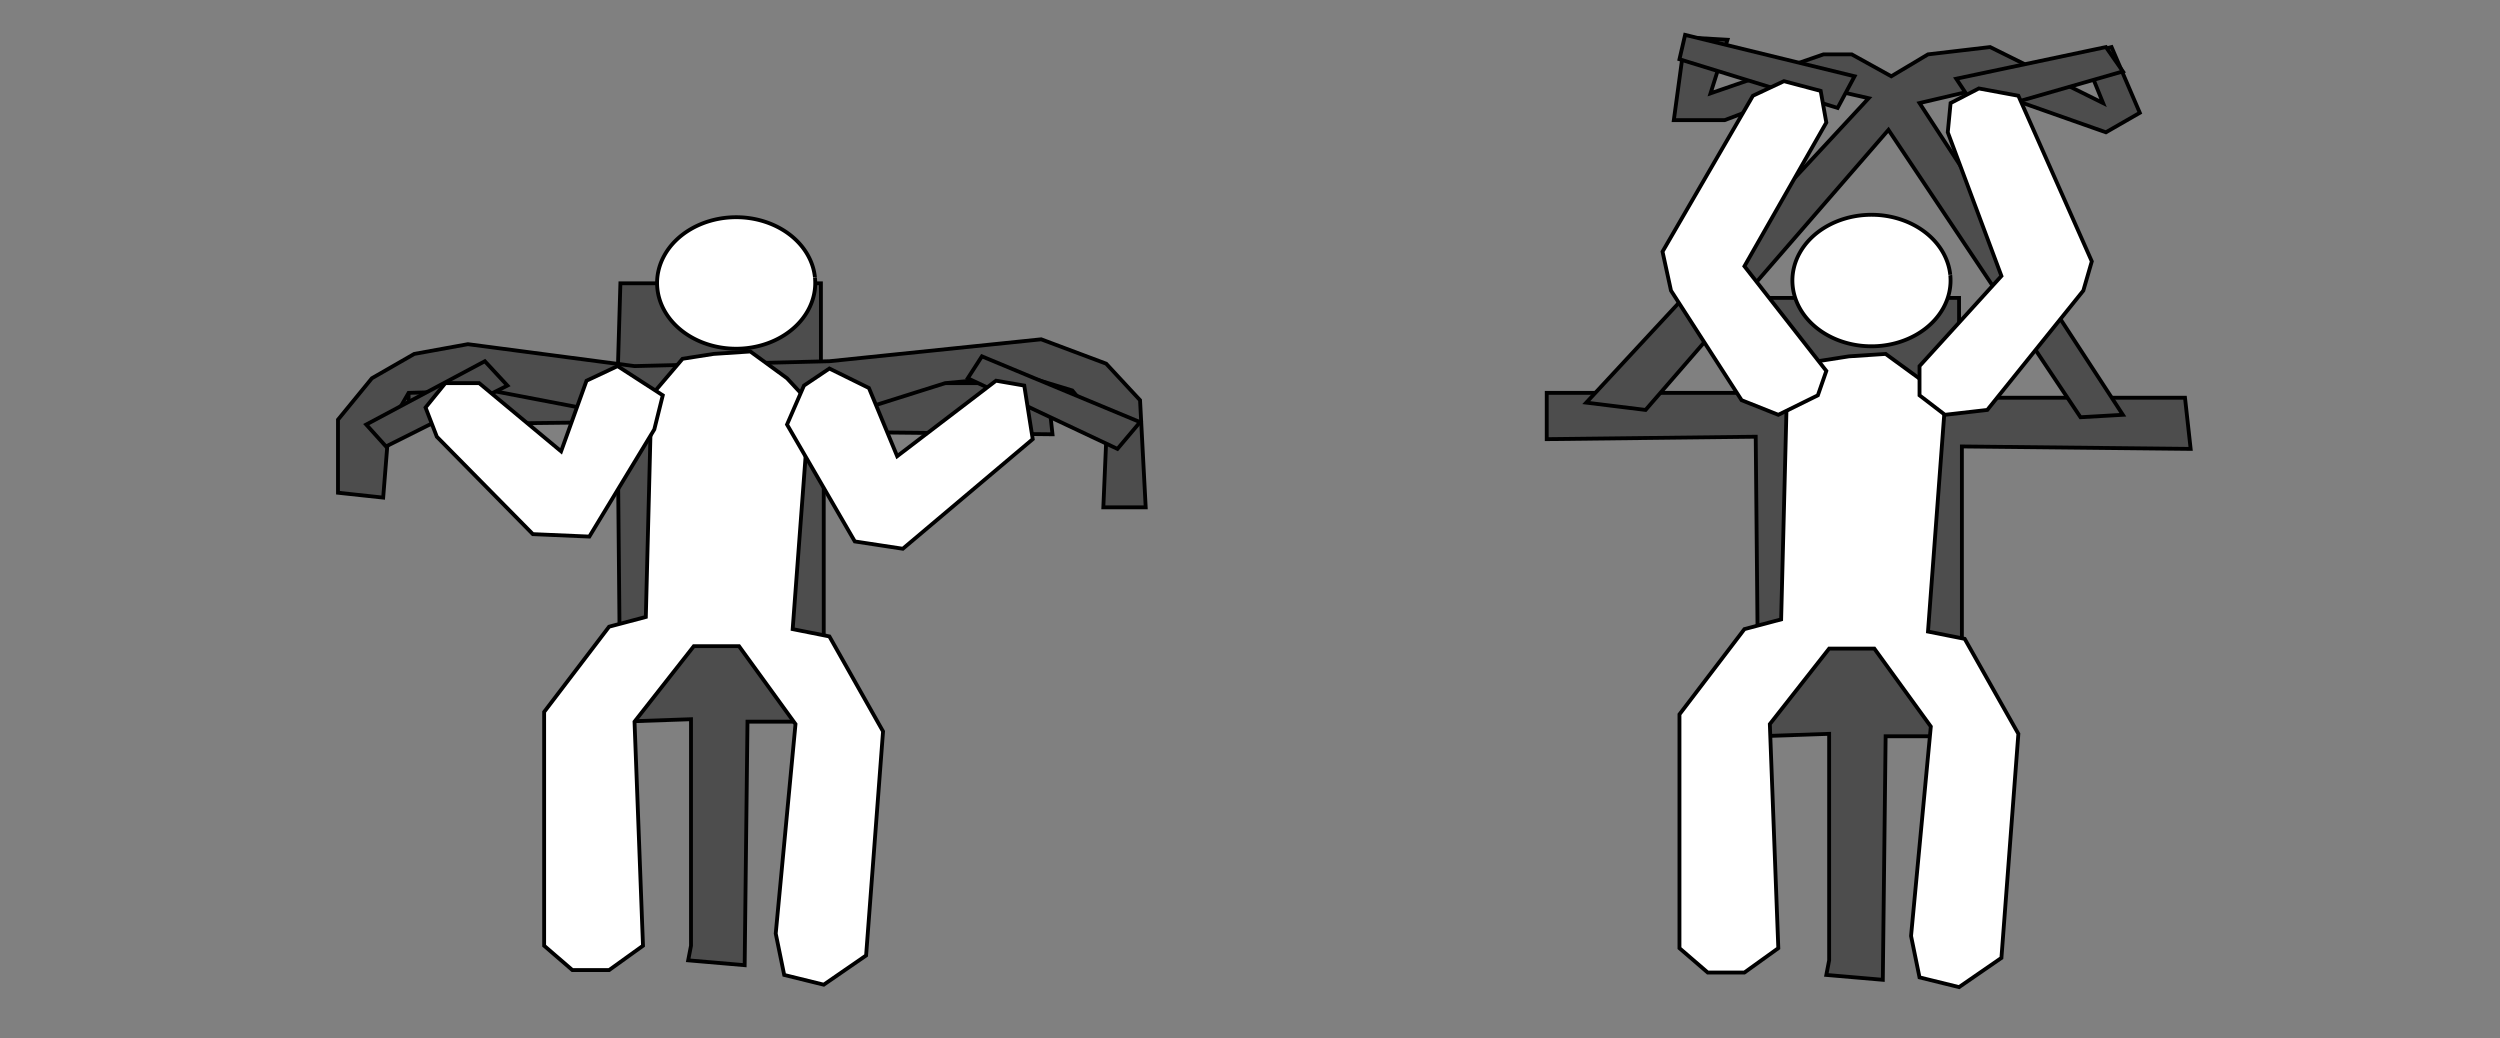 <?xml version="1.0" encoding="UTF-8"?>
<svg xmlns="http://www.w3.org/2000/svg" width="650" height="270" id="svg2">
	<rect width="100%" height="100%" fill="#808080" stroke="none"/>
	<style type="text/css">
		.equipment {fill:#4d4d4d;stroke:#000000;stroke-opacity:1}
		.body { fill:#ffffff;stroke:#000000;stroke-opacity:1 }
		.arrow { fill:#ff0000;stroke:#000000;stroke-opacity:1 }
	</style>  
  <path id="path7365" class="equipment" d="m 178.927,249.684 0.734,-3.799 0,-58.887 -18.357,0.633 -0.734,-77.883 -54.337,0.633 0,-12.031 54.337,0 0.734,-24.694 52.134,0 0,25.961 58.743,1e-5 1.469,13.297 -59.477,-0.633 0,75.35 -19.826,0 -0.734,63.319 z" />
  <path id="path7367" class="equipment" d="m 282.461,105.949 5.14,8.865 -0.734,17.096 11.014,0 -1.469,-27.86 -8.811,-9.498 -16.889,-6.332 -55.071,5.699 -50.666,1.266 -43.323,-5.699 -13.951,2.533 -11.014,6.332 -8.811,10.764 0,18.996 11.749,1.266 1.469,-18.363 5.14,-8.865 21.294,-0.633 39.651,7.598 48.463,0 30.106,-9.498 20.56,-1.9 12.483,3.799 z" />
  <path id="path7369" class="equipment" d="m 251.621,98.351 3.671,-5.699 41.12,17.096 -5.874,6.965 z" />
  <path id="path7371" class="equipment" d="m 95.218,110.381 30.84,-16.463 5.874,6.332 -31.574,15.83 z" />
  <path id="path7373" class="body" d="m 211.892,72.169 a 20.56,17.096 0 1 1 -0.009,-0.088" />
  <path id="path7375" class="body" d="m 169.381,102.783 8.077,-9.498 8.077,-1.266 9.546,-0.633 9.546,6.965 5.874,6.332 -4.406,58.887 9.546,1.9 13.951,24.695 -4.406,58.254 -11.014,7.598 -10.28,-2.533 -2.203,-10.764 5.14,-54.455 -14.686,-20.262 -11.749,0 -15.42,19.629 2.203,58.254 -8.811,6.332 -9.546,0 -7.343,-6.332 0,-60.787 16.889,-22.162 9.546,-2.533 z" />
  <path id="path7365-3" class="equipment" d="m 474.844,253.483 0.734,-3.799 0,-58.887 -18.357,0.633 -0.734,-77.883 -54.337,0.633 0,-12.031 54.337,0 0.734,-24.695 52.134,0 0,25.961 58.743,1e-5 1.469,13.297 -59.477,-0.633 0,75.35 -19.826,0 -0.734,63.319 z" />
  <path id="path7406" class="equipment" d="m 490.998,33.765 -63.149,72.817 -15.42,-1.9 73.429,-79.149 -13.951,-3.166 -23.497,8.865 -13.217,0 2.937,-21.529 11.014,0.633 -4.406,13.93 29.371,-10.131 7.343,0 10.28,5.699 9.546,-5.699 16.154,-1.9 29.371,14.563 -5.14,-12.664 7.343,-1.9 7.343,17.096 -8.811,5.066 -32.309,-11.397 -16.154,3.799 52.869,81.049 -11.014,0.633 z" />
  <path id="path7408" class="equipment" d="m 438.13,9.071 -1.469,6.332 41.12,12.664 4.406,-8.232 z" />
  <path id="path7410" class="equipment" d="m 547.538,12.237 -38.917,8.232 5.874,8.865 37.449,-10.764 z" />
  <path id="path7373-7" class="body" d="m 507.075,71.536 a 20.56,17.096 0 1 1 -0.009,-0.088" />
  <path id="path7375-7" class="body" d="m 464.564,103.416 8.077,-9.498 8.077,-1.266 9.546,-0.633 9.546,6.965 5.874,6.332 -4.406,58.887 9.546,1.9 13.951,24.695 -4.406,58.254 -11.014,7.598 -10.28,-2.533 -2.203,-10.764 5.14,-54.455 -14.686,-20.262 -11.749,0 -15.42,19.629 2.203,58.254 -8.811,6.332 -9.546,0 -7.343,-6.332 0,-60.787 16.889,-22.162 9.546,-2.533 z" />
  <path id="path7448" class="body" d="m 145.884,117.347 -21.294,-17.729 -8.811,0 -5.14,6.332 2.937,7.598 24.966,25.328 14.686,0.633 16.889,-27.86 2.203,-8.865 -11.749,-7.598 -8.077,3.799 z" />
  <path id="path7450" class="body" d="m 209.033,100.25 -4.406,10.131 17.623,30.393 12.483,1.9 33.777,-28.494 -2.203,-13.93 -7.343,-1.266 -25.7,19.629 -7.343,-17.729 -10.28,-5.066 z" />
  <path id="path7452" class="body" d="m 462.361,107.849 -9.546,-3.799 -18.357,-28.494 -2.203,-10.131 23.497,-40.524 8.077,-3.799 9.546,2.533 1.469,8.231 -21.294,37.358 21.294,27.227 -2.203,6.332 z" />
  <path id="path7454" class="body" d="m 499.076,95.185 0,7.598 6.609,5.066 11.014,-1.266 24.966,-31.026 2.203,-7.598 -19.091,-43.057 -10.28,-1.9 -7.343,3.799 -0.734,7.598 13.951,37.358 z" />
</svg>
